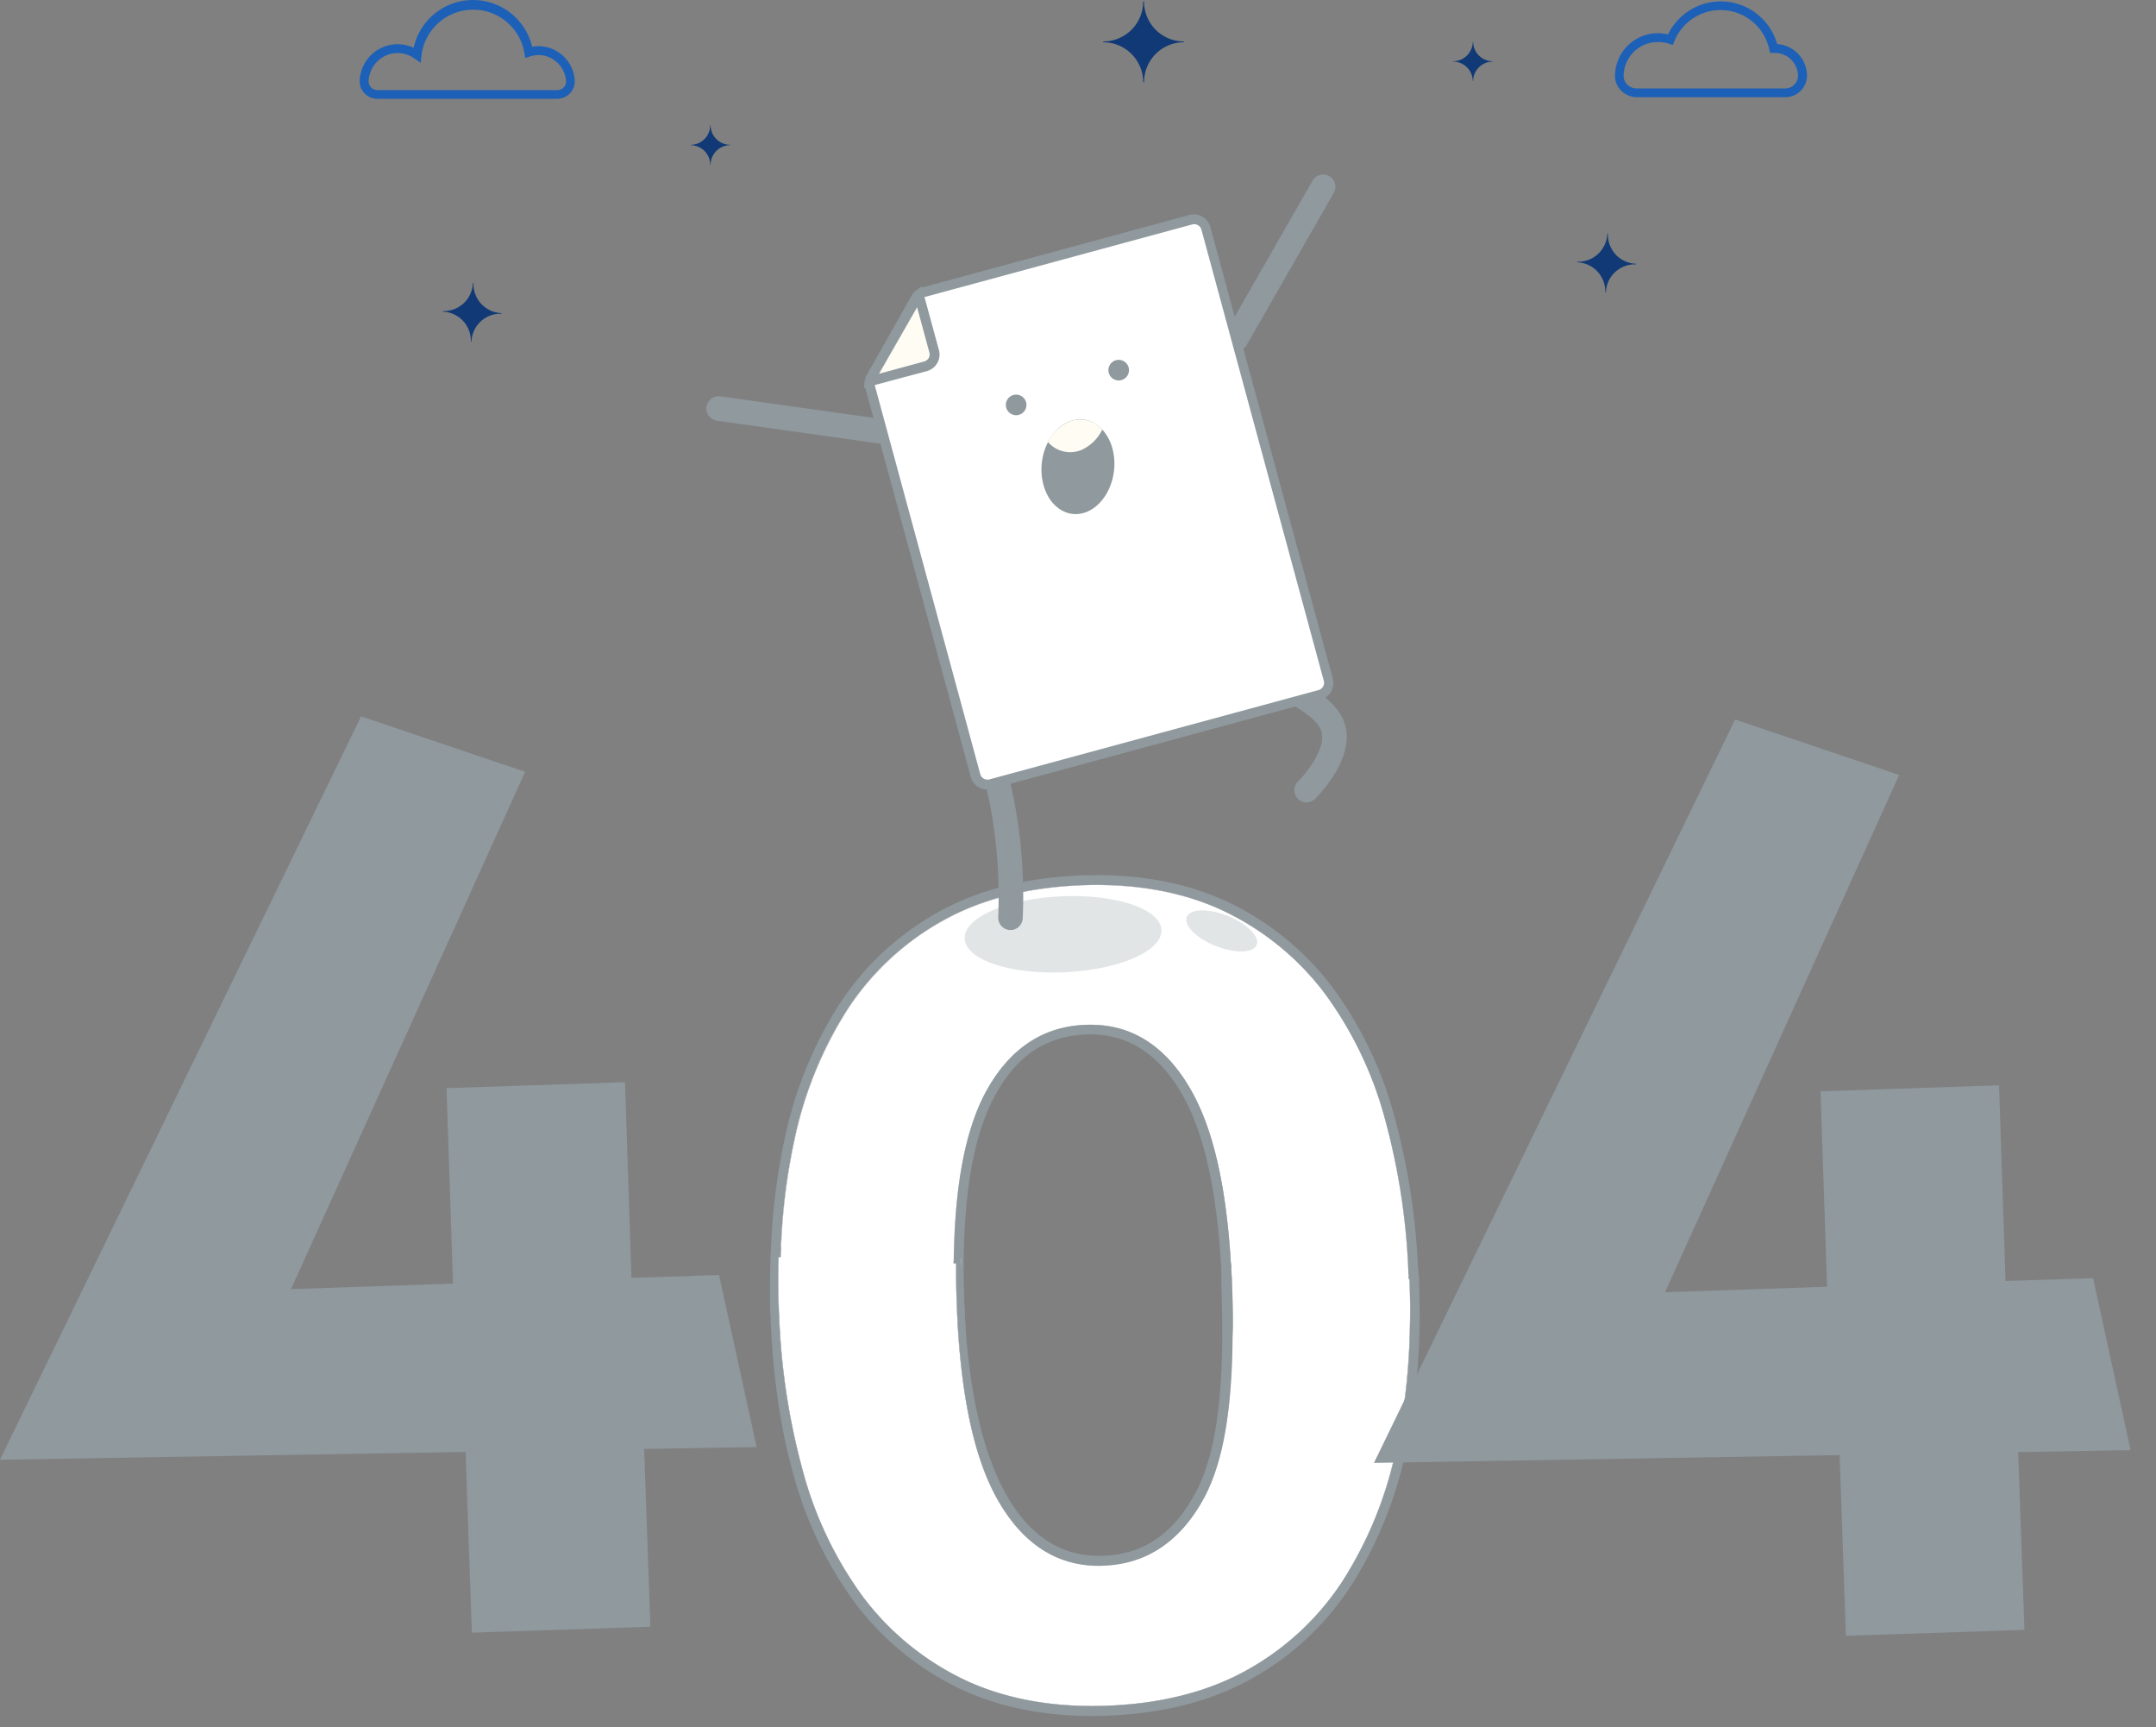 <svg xmlns="http://www.w3.org/2000/svg" width="516.634" height="413.793" viewBox="0 0 516.634 413.793">
  <rect x="0" y="0" width="516.634" height="413.793" fill="#808080" stroke="none"/>
  <g id="Group_3597" data-name="Group 3597" transform="translate(-703 -322)">
    <path id="Path_9541" data-name="Path 9541" d="M197.292,146.378H154.208a4.217,4.217,0,0,1-4.217-4.428,9.1,9.1,0,0,1,12.932-7.788,14.565,14.565,0,0,1,28.4-.235,8.222,8.222,0,0,1,2.467-.094,8.716,8.716,0,0,1,7.729,8.222,4.088,4.088,0,0,1-1.175,3.054A4.288,4.288,0,0,1,197.292,146.378Zm-38.2-10.959a7.892,7.892,0,0,0-1.292.117,7.048,7.048,0,0,0-5.45,5.133,6.625,6.625,0,0,0-.223,1.421,2.067,2.067,0,0,0,.576,1.551,2.1,2.1,0,0,0,1.539.658h43.085a2.173,2.173,0,0,0,1.562-.658,1.915,1.915,0,0,0,.552-1.421,6.672,6.672,0,0,0-5.873-6.272,6.531,6.531,0,0,0-2.737.282l-1.175.388-.188-1.175a12.463,12.463,0,0,0-24.667.564l-.188,1.774-1.457-1.022a6.93,6.93,0,0,0-4.064-1.339Z" transform="translate(639.201 199.286)" fill="#1d60b7"/>
    <path id="Path_9542" data-name="Path 9542" d="M446.837,145.952h-35.5a5.368,5.368,0,0,1-3.782-1.574,4.933,4.933,0,0,1-1.468-3.524,9.959,9.959,0,0,1,.176-1.868,10.266,10.266,0,0,1,12.521-8.07,14.042,14.042,0,0,1,26.147,2.3,7.658,7.658,0,0,1,7.153,7.635,5.192,5.192,0,0,1-5.25,5.1ZM416.3,132.738a8.422,8.422,0,0,0-2.138.282,8.222,8.222,0,0,0-5.873,6.366,7.927,7.927,0,0,0-.141,1.492A2.866,2.866,0,0,0,409,142.9a3.266,3.266,0,0,0,2.291.951h35.5a3.1,3.1,0,0,0,3.148-2.925,5.579,5.579,0,0,0-5.556-5.591h-1.151l-.188-.869a11.946,11.946,0,0,0-22.74-1.938l-.388.928-.94-.329a8.069,8.069,0,0,0-2.631-.388Z" transform="translate(683.918 199.337)" fill="#1d60b7"/>
    <g id="Group_3414" data-name="Group 3414" transform="translate(703 363.046)">
      <path id="Path_9509" data-name="Path 9509" d="M151.36,93.174a6.079,6.079,0,0,0-.106-1.386h-.164c0-.4-.059-.8-.082-1.175l-.106-1.175a162.028,162.028,0,0,0-6.766-35.508A90.129,90.129,0,0,0,128.5,23.955a65.777,65.777,0,0,0-24.667-18.7C94.063,1.038,82.692-.618,69.948.2,56.933,1.1,45.7,4.339,36.577,9.848A64.968,64.968,0,0,0,14.565,31.7,93.885,93.885,0,0,0,2.819,63.539,149.521,149.521,0,0,0,.47,89.451V91.8H0c0,3.947.153,7.87.423,11.676,0,.717.094,1.445.153,2.15,0,.4.059.787.094,1.175a163.772,163.772,0,0,0,6.8,35.755,90.725,90.725,0,0,0,15.7,30.117,66.2,66.2,0,0,0,24.772,18.794c9.82,4.24,21.272,5.944,34.064,5.074,13.073-.893,24.35-4.158,33.523-9.691a65.1,65.1,0,0,0,22.106-21.942A94.215,94.215,0,0,0,149.422,132.9a148.285,148.285,0,0,0,2.349-26.112v-1.175C151.771,101.538,151.654,97.391,151.36,93.174Zm-47.207,52.07c-5.262,11.03-13.308,16.985-23.915,17.7-.7,0-1.4.082-2.079.082-9.467,0-17.337-4.863-23.386-14.436-5.8-9.127-9.538-22.846-11.347-41.8l-.106-1.175c-.141-1.633-.282-3.324-.4-5.039-.2-2.96-.341-5.873-.423-8.786h-.564V89.439c-.258-16.445,1.727-29.271,5.944-38.2C53.127,40.247,61.138,34.315,71.7,33.622c.693,0,1.386-.07,2.067-.07,9.4,0,17.255,4.828,23.269,14.365,5.779,9.08,9.491,22.705,11.288,41.534,0,.388.082.775.106,1.175s.082.787.106,1.175c.059.587.106,1.175.153,1.8l.176,2.431L109,98.237c.129,2.126.235,4.193.305,6.214V106.8C109.8,123.35,108.393,136.259,104.152,145.245Z" transform="matrix(0.999, 0.035, -0.035, 0.999, 189.84, 168.376)" fill="#fff"/>
      <path id="Path_9510" data-name="Path 9510" d="M67.4,70.888v1.175H66.223q-.106-4.7-.446-9.843c-.153-2.173-.329-4.287-.517-6.343-1.8-18.394-5.462-32.02-11.112-40.912C47.911,5.086,39.795.505,29.869,1.222Q14.6,2.243,7.035,18.171q-6.2,13.2-5.873,37.7v1.175q.106,4.581.435,9.55.2,2.8.458,5.462H1.408c-.141-1.633-.282-3.324-.4-5.039-.2-2.96-.341-5.873-.423-8.786H.022V55.888c-.258-16.445,1.727-29.271,5.944-38.2C11.216,6.7,19.227.764,29.787.07,30.48.07,31.173,0,31.854,0c9.4,0,17.255,4.828,23.269,14.365C60.9,23.445,64.614,37.071,66.411,55.9c0,.388.082.775.106,1.175s.082.787.106,1.175c.059.587.106,1.175.153,1.8l.176,2.431.141,2.208C67.222,66.8,67.327,68.867,67.4,70.888Z" transform="matrix(0.999, 0.035, -0.035, 0.999, 230.496, 203.367)" fill="#fff"/>
      <path id="Path_9511" data-name="Path 9511" d="M153.474,106.794h-.987q0-6.114-.435-12.439a6.08,6.08,0,0,0-.106-1.386h-.164c0-.4-.059-.8-.082-1.175l-.106-1.175a162.03,162.03,0,0,0-6.742-35.508,90.127,90.127,0,0,0-15.634-29.976,65.778,65.778,0,0,0-24.667-18.7C94.779,2.219,83.409.562,70.664,1.385,57.65,2.277,46.42,5.519,37.294,11.028A64.968,64.968,0,0,0,15.282,32.876,93.885,93.885,0,0,0,3.536,64.719,149.517,149.517,0,0,0,1.186,90.631V92.98H.716c0,3.947.153,7.87.423,11.676,0,.717.094,1.445.153,2.149H.634c-.07-.822-.141-1.633-.2-2.467Q0,97.926,0,91.794V90.62A147.828,147.828,0,0,1,2.349,64.508,94.814,94.814,0,0,1,14.283,32.277,65.931,65.931,0,0,1,36.695,10.03Q50.684,1.6,70.594.222c13.05-.881,24.5.869,34.439,5.145A66.764,66.764,0,0,1,130.17,24.372a91.162,91.162,0,0,1,15.845,30.364,163.326,163.326,0,0,1,6.824,35.873c0,.388.059.787.094,1.175,0,.7.106,1.409.153,2.126C153.357,98.313,153.486,102.6,153.474,106.794Z" transform="matrix(0.999, 0.035, -0.035, 0.999, 189.165, 167.171)" fill="#fff"/>
      <path id="Path_9512" data-name="Path 9512" d="M111.247,108v-1.175h0c-.059-2.044-.153-4.123-.258-6.214l-.141-2.208-.176-2.431c0-.611-.094-1.175-.153-1.8A9.483,9.483,0,0,0,110.413,93c-.047-.376-.059-.787-.106-1.175-1.8-18.794-5.509-32.454-11.288-41.534C93.005,40.756,85.171,35.929,75.75,35.929a20.375,20.375,0,0,0-2.067.07c-10.571.7-18.571,6.637-23.821,17.619-4.217,8.927-6.2,21.742-5.944,38.2v2.349h.564c.082,2.878.223,5.873.423,8.786.117,1.715.258,3.406.4,5.039l.106,1.175h1.821c-.2-2.067-.388-4.193-.54-6.378v-.341c-1.433-21.307.341-37.4,5.262-47.842S64.016,38.971,73.812,38.313c9.4-.681,17.22,3.759,23.187,13.214,5.873,9.162,9.608,23.939,11.241,43.919l.211,2.784c.223,3.3.364,6.6.446,9.8V109.2h2.42Zm44.212-12.921c-.07-1.081-.153-2.161-.247-3.23a166.128,166.128,0,0,0-6.883-36.225,92.549,92.549,0,0,0-16.057-30.763,68.281,68.281,0,0,0-25.536-19.4C96.6,1.1,84.842-.661,71.745.22,58.366,1.137,46.785,4.5,37.317,10.2a67.258,67.258,0,0,0-22.8,22.623A96.153,96.153,0,0,0,2.431,65.458,150.961,150.961,0,0,0,0,91.8v1.327c0,4.088.153,8.222.446,12.474,0,.6.082,1.175.141,1.809l.129,1.75H2.561c0-.388-.059-.775-.094-1.175-.059-.7-.106-1.433-.153-2.15-.27-3.806-.411-7.729-.423-11.676h.47V91.816A149.519,149.519,0,0,1,4.71,65.9,93.886,93.886,0,0,1,16.456,34.061,64.968,64.968,0,0,1,38.468,12.213C47.6,6.7,58.824,3.462,71.839,2.57,84.548,1.7,95.954,3.4,105.726,7.62a65.777,65.777,0,0,1,24.667,18.7,90.127,90.127,0,0,1,15.693,30,162.03,162.03,0,0,1,6.766,35.52l.106,1.175a5.648,5.648,0,0,0,.082,1.175h.164c0,.458.082.916.106,1.386.294,4.205.435,8.363.435,12.439v1.175h2.15v-1.175c0-4.381-.141-8.751-.435-12.932ZM111.2,106.828h0c-.059-2.044-.153-4.123-.258-6.214l-.141-2.208-.176-2.431c0-.6-.106-1.175-.164-1.8h0A9.486,9.486,0,0,0,110.354,93c-.047-.376-.059-.787-.106-1.175-1.8-18.794-5.509-32.454-11.288-41.534-6.014-9.538-13.849-14.365-23.269-14.365a20.375,20.375,0,0,0-2.067.07c-10.571.7-18.571,6.637-23.821,17.619-4.217,8.927-6.2,21.742-5.944,38.2v2.349h.623c.082,2.878.223,5.873.423,8.786.117,1.715.258,3.406.4,5.039l.106,1.175h1.821c-.2-2.067-.388-4.193-.54-6.378v-.341c-1.433-21.307.341-37.4,5.262-47.842S64.016,38.971,73.812,38.313c9.4-.681,17.22,3.759,23.187,13.214,5.873,9.162,9.608,23.939,11.241,43.919l.211,2.784c.223,3.3.364,6.6.446,9.8V109.2h2.032v-1.175h.376A10.54,10.54,0,0,1,111.2,106.828Zm0,1.175v-1.175h0c-.059-2.044-.153-4.123-.258-6.214l-.141-2.208-.176-2.431c0-.611-.094-1.175-.153-1.8A9.492,9.492,0,0,0,110.366,93c-.047-.376-.059-.787-.106-1.175-1.8-18.794-5.509-32.454-11.288-41.534C92.958,40.756,85.124,35.929,75.7,35.929a20.375,20.375,0,0,0-2.067.07c-10.571.7-18.571,6.637-23.821,17.619-4.217,8.927-6.2,21.742-5.944,38.2v2.349h.611c.082,2.878.223,5.873.423,8.786.117,1.715.258,3.406.4,5.039l.106,1.175h1.821c-.2-2.067-.388-4.193-.54-6.378v-.341c-1.433-21.307.341-37.4,5.262-47.842S64.016,38.971,73.812,38.313c9.4-.681,17.22,3.759,23.187,13.214,5.873,9.162,9.608,23.939,11.241,43.919l.211,2.784c.223,3.3.364,6.6.446,9.8V109.2h2.42Zm0,0v-1.175h0c-.059-2.044-.153-4.123-.258-6.214l-.141-2.208-.176-2.431c0-.6-.106-1.175-.164-1.8h0A9.486,9.486,0,0,0,110.354,93c-.047-.376-.059-.787-.106-1.175-1.8-18.794-5.509-32.454-11.288-41.534-6.014-9.538-13.849-14.365-23.269-14.365a20.375,20.375,0,0,0-2.067.07c-10.571.7-18.571,6.637-23.821,17.619-4.217,8.927-6.2,21.742-5.944,38.2v2.349h.623c.082,2.878.223,5.873.423,8.786.117,1.715.258,3.406.4,5.039l.106,1.175h1.821c-.2-2.067-.388-4.193-.54-6.378v-.341c-1.433-21.307.341-37.4,5.262-47.842S64.016,38.971,73.812,38.313c9.4-.681,17.22,3.759,23.187,13.214,5.873,9.162,9.608,23.939,11.241,43.919l.211,2.784c.223,3.3.364,6.6.446,9.8V109.2h2.032v-1.175Z" transform="matrix(0.999, 0.035, -0.035, 0.999, 187.974, 165.92)" fill="#8f999e"/>
      <path id="Path_9513" data-name="Path 9513" d="M153.78,2.49c0-.834-.117-1.656-.188-2.49h-1.339a5.645,5.645,0,0,0,.082,1.175h.164c0,.458.082.916.106,1.386.294,4.205.435,8.363.435,12.439v1.175a148.292,148.292,0,0,1-2.349,26.112A94.214,94.214,0,0,1,138.85,74.27a65.1,65.1,0,0,1-22.106,21.942c-9.174,5.532-20.45,8.8-33.523,9.69-12.768.869-24.22-.834-34.064-5.074A66.2,66.2,0,0,1,24.385,82.035,90.727,90.727,0,0,1,8.68,51.918,163.775,163.775,0,0,1,1.844,16.186c0-.388-.059-.775-.094-1.175-.059-.7-.106-1.433-.153-2.149-.27-3.806-.411-7.729-.423-11.676h.47V.012H0C0,4.229.117,8.539.423,12.932q.106,1.633.247,3.242A164.647,164.647,0,0,0,7.541,52.282a91.338,91.338,0,0,0,15.916,30.54,66.953,66.953,0,0,0,25.2,19.111c9.972,4.3,21.484,6.061,34.592,5.168q19.968-1.374,34.064-9.855a66.166,66.166,0,0,0,22.505-22.318,94.79,94.79,0,0,0,12.028-32.419,149.748,149.748,0,0,0,2.349-26.323Q154.273,9.491,153.78,2.49Zm-110-1.3c.082,2.878.223,5.873.423,8.786.117,1.715.258,3.406.4,5.039l.106,1.175c1.809,18.958,5.544,32.678,11.347,41.8C62.1,67.563,69.971,72.426,79.439,72.426a17.774,17.774,0,0,0,2.079-.082c10.571-.716,18.653-6.672,23.915-17.7,4.24-8.986,5.65-21.895,5.18-38.457V13.837c-.07-2.02-.176-4.088-.305-6.214l-.141-2.208-.176-2.431c0-.611-.094-1.175-.153-1.8a9.488,9.488,0,0,0-.106-1.175h-.341c.176,1.8.329,3.618.458,5.5q.329,4.957.435,9.514V16.2q.423,24.667-5.873,37.952-7.647,16-22.94,17.032Q66.518,72.262,57.086,57.368,48.541,43.96,45.927,16.2c-.2-2.032-.364-4.135-.517-6.3-.235-3.442-.376-6.731-.446-9.89h-1.75V1.186Z" transform="matrix(0.999, 0.035, -0.035, 0.999, 185.434, 258.879)" fill="#fff"/>
      <path id="Path_9514" data-name="Path 9514" d="M111.282,17.361h-2.42V16.186c-.082-3.195-.223-6.5-.446-9.8L108.2,3.606a25.373,25.373,0,0,0,.129,3.113c1.433,21.4.611,37.587-4.334,48.053s-12.145,15.74-21.93,16.4c-9.467.681-17.3-3.77-23.3-13.273-5.5-8.645-9.643-22.259-11.523-40.536-.2-2.067-.388-4.193-.54-6.378v-.341c-.247-3.195-.963-6.378-1.034-9.467h-1.75V2.349h.564c.082,2.878.223,5.873.423,8.786.117,1.715.258,3.406.4,5.039l.106,1.175c1.809,18.958,5.544,32.678,11.347,41.8,6.049,9.573,13.919,14.436,23.386,14.436a17.774,17.774,0,0,0,2.079-.082c10.571-.717,18.653-6.672,23.915-17.7C110.343,46.832,111.752,33.923,111.282,17.361Zm44.259-13.79a11.379,11.379,0,0,0-.094-1.785L155.213,0h-2.349l.106,1.175a5.65,5.65,0,0,0,.082,1.175h.164c0,.458.082.916.106,1.386.294,4.205.435,8.363.435,12.439v1.175a148.3,148.3,0,0,1-2.349,26.112,94.216,94.216,0,0,1-11.84,31.985,65.1,65.1,0,0,1-22.106,21.942c-9.174,5.532-20.45,8.8-33.523,9.69-12.768.869-24.22-.834-34.064-5.074A66.2,66.2,0,0,1,25.1,83.209,90.728,90.728,0,0,1,9.4,53.092,163.774,163.774,0,0,1,2.549,17.361c0-.388-.059-.775-.094-1.175-.059-.7-.106-1.433-.153-2.149-.27-3.806-.411-7.729-.423-11.676h.47V.012H0V1.339c0,4.346,0,8.7.27,12.921.951,14.295,3.042,27.592,6.848,39.6A93.2,93.2,0,0,0,23.245,84.748,68.608,68.608,0,0,0,48.9,104.211c10.172,4.381,21.989,6.143,35.144,5.25,13.449-.916,25.078-4.287,34.58-10.019a67.529,67.529,0,0,0,22.9-22.729,96.811,96.811,0,0,0,12.192-32.807A161.554,161.554,0,0,0,155.541,3.571ZM43.883,2.4h.6c.082,2.878.223,5.873.423,8.786.117,1.715.258,3.406.4,5.039L45.41,17.4c1.809,18.958,5.544,32.678,11.347,41.8,6.049,9.573,13.919,14.436,23.386,14.436a17.793,17.793,0,0,0,2.079-.082c10.571-.716,18.653-6.672,23.915-17.7,4.24-8.986,5.65-21.895,5.18-38.457V15.047c-.07-2.02-.176-4.088-.305-6.214l-.141-2.208-.176-2.431c0-.6-.106-1.175-.164-1.8h0a9.476,9.476,0,0,0-.106-1.175c-.047-.376-.059-.787-.106-1.175h-2.408l.117,1.292c.082.775.117,1.562.141,2.349A25.367,25.367,0,0,0,108.3,6.8c1.433,21.4.611,37.587-4.334,48.053S91.854,70.512,82.07,71.169c-9.467.681-17.3-3.77-23.3-13.273-5.5-8.645-9.643-22.259-11.523-40.536-.2-2.067-.388-4.193-.54-6.378v-.341c-.247-3.195-.963-6.378-1.034-9.467h0V0h-1.75V1.175c0,.4-.059.787-.035,1.186Zm67.4,14.965V15.011c-.07-2.02-.176-4.088-.305-6.214l-.141-2.208-.176-2.431c0-.6-.106-1.175-.164-1.8h0a9.489,9.489,0,0,0-.106-1.175h-.341c.176,1.8.329,3.618.458,5.5q.329,4.957.435,9.514h-.858q-.106-4.7-.446-9.843c-.153-2.173-.329-4.287-.517-6.343h-1.175l.117,1.292c.082.775.117,1.562.141,2.349a25.375,25.375,0,0,0,.129,3.113c1.433,21.4.611,37.587-4.334,48.053S91.854,70.512,82.07,71.169c-9.467.681-17.3-3.77-23.3-13.273-5.5-8.645-9.643-22.259-11.523-40.536-.2-2.067-.388-4.193-.54-6.378v-.341c-.247-3.195-.963-6.378-1.034-9.467h-.576q.106,4.581.435,9.55.2,2.8.458,5.462H45.34l.106,1.175c1.809,18.958,5.544,32.678,11.347,41.8C62.842,68.738,70.711,73.6,80.179,73.6a17.772,17.772,0,0,0,2.079-.082c10.571-.716,18.653-6.672,23.915-17.7C110.343,46.832,111.752,33.923,111.282,17.361Z" transform="matrix(0.999, 0.035, -0.035, 0.999, 184.77, 257.68)" fill="#8f999e"/>
      <path id="Path_9515" data-name="Path 9515" d="M178.023,169.085l-10.031-38.468-21.061,1.421-3.195-46.82L103.365,87.99l3.195,46.761-41.828,2.89L116.709,11.229,79.2,0,0,178.482Z" transform="matrix(0.999, 0.035, -0.035, 0.999, 337.285, 129.995)" fill="#8f999e"/>
      <path id="Path_9516" data-name="Path 9516" d="M181.171,171.681,0,181.077,80.284,0l39.772,11.9L68.3,137.758l38.774-2.678-3.207-46.761,42.72-2.925,3.195,46.808,20.955-1.41Z" transform="matrix(0.999, 0.035, -0.035, 0.999, 335.572, 128.513)" fill="#8f999e"/>
      <path id="Path_9517" data-name="Path 9517" d="M0,175.874l174.9-9.4-9.644-36.06-21.166,1.445-3.195-46.82-38.022,2.608,3.195,46.761-44.894,3.1L113.385,10.548,78.135,0Z" transform="matrix(0.999, 0.035, -0.035, 0.999, 338.983, 131.488)" fill="#8f999e"/>
      <path id="Path_9518" data-name="Path 9518" d="M0,2.713,3.195,48.347l40.371-2.76L40.371,0Z" transform="matrix(0.999, 0.035, -0.035, 0.999, 441.962, 301.205)" fill="#8f999e"/>
      <path id="Path_9519" data-name="Path 9519" d="M42.709,0l3.207,45.587L3.195,48.511,0,2.866Z" transform="matrix(0.999, 0.035, -0.035, 0.999, 440.834, 302.258)" fill="#8f999e"/>
      <path id="Path_9520" data-name="Path 9520" d="M0,2.549,3.195,48.194l38.022-2.608L38.022,0Z" transform="matrix(0.999, 0.035, -0.035, 0.999, 443.215, 296.629)" fill="#8f999e"/>
      <path id="Path_9521" data-name="Path 9521" d="M178.024,169.073,167.992,130.6l-21.061,1.421-3.195-46.808-40.371,2.76,3.195,46.761-41.828,2.89L116.709,11.217,79.2,0,0,178.47Z" transform="matrix(0.999, 0.035, -0.035, 0.999, 8.032, 129.252)" fill="#8f999e"/>
      <path id="Path_9522" data-name="Path 9522" d="M181.171,171.681,0,181.077,80.284,0l39.772,11.9L68.3,137.77l38.774-2.69-3.207-46.761,42.72-2.925,3.195,46.82,20.955-1.421Z" transform="matrix(0.999, 0.035, -0.035, 0.999, 6.32, 127.758)" fill="#8f999e"/>
      <path id="Path_9523" data-name="Path 9523" d="M0,175.874l174.9-9.4-9.644-36.049-21.166,1.433-3.195-46.82-38.022,2.608,3.195,46.761-44.894,3.1L113.385,10.548,78.135,0Z" transform="matrix(0.999, 0.035, -0.035, 0.999, 9.732, 130.733)" fill="#8f999e"/>
      <path id="Path_9524" data-name="Path 9524" d="M0,2.713,3.195,48.359l40.371-2.772L40.371,0" transform="matrix(0.999, 0.035, -0.035, 0.999, 112.711, 300.449)" fill="#8f999e"/>
      <path id="Path_9525" data-name="Path 9525" d="M42.709,0l3.207,45.587L3.195,48.511,0,2.878" transform="matrix(0.999, 0.035, -0.035, 0.999, 111.581, 301.503)" fill="#8f999e"/>
      <path id="Path_9526" data-name="Path 9526" d="M0,2.549,3.195,48.194l38.034-2.608L38.022,0" transform="matrix(0.999, 0.035, -0.035, 0.999, 113.964, 295.874)" fill="#8f999e"/>
      <path id="Path_9527" data-name="Path 9527" d="M47.09,7.4c.4,5.016-9.808,9.925-22.811,10.971S.411,16.206.011,11.155,9.819,1.241,22.822.2,46.679,2.393,47.09,7.4Z" transform="matrix(0.999, 0.035, -0.035, 0.999, 231.531, 172.672)" fill="#e1e5e6"/>
      <path id="Path_9528" data-name="Path 9528" d="M17.111,7.8c-.728,2.02-5.121,2.291-9.82.611S-.625,3.717.1,1.709,5.224-.582,9.911,1.1,17.792,5.785,17.111,7.8Z" transform="matrix(0.999, 0.035, -0.035, 0.999, 284.322, 176.916)" fill="#e1e5e6"/>
      <path id="Path_9529" data-name="Path 9529" d="M13.366,53.613h0a2.936,2.936,0,0,1-2.936-2.948C10.489,25.023,2.842,8.2.88,5.078A2.983,2.983,0,0,1,1.127.626,2.96,2.96,0,0,1,4.24.3C7,1.648,11.135,14.639,11.17,14.768A120.265,120.265,0,0,1,16.3,50.676,2.937,2.937,0,0,1,13.366,53.613Z" transform="matrix(0.999, 0.035, -0.035, 0.999, 230.564, 127.722)" fill="#8f999e"/>
      <path id="Path_9530" data-name="Path 9530" d="M17.021,32.947A2.937,2.937,0,0,1,14.9,27.978c1.973-2.079,7.118-8.9,4.839-12.921C17.385,10.911,7.777,7.176,2.292,5.8A2.936,2.936,0,1,1,3.713.1c1.7.423,16.726,4.381,21.143,12.04,4.922,8.6-5.262,19.393-5.7,19.851a2.913,2.913,0,0,1-2.138.951Z" transform="matrix(0.999, 0.035, -0.035, 0.999, 297.141, 117.676)" fill="#8f999e"/>
      <path id="Path_9531" data-name="Path 9531" d="M2.931,43.046a3,3,0,0,1-1.363-.341,2.948,2.948,0,0,1-1.233-3.97L19.869,1.665A2.937,2.937,0,1,1,25.061,4.4L5.527,41.449A2.925,2.925,0,0,1,2.931,43.046Z" transform="matrix(0.999, 0.035, -0.035, 0.999, 294.664, 0)" fill="#8f999e"/>
      <path id="Path_9532" data-name="Path 9532" d="M50.137,10.834h-.305L2.647,5.889A2.952,2.952,0,1,1,3.258.016L50.442,4.961a2.94,2.94,0,0,1-.305,5.873Z" transform="matrix(0.999, 0.035, -0.035, 0.999, 169.378, 53.772)" fill="#8f999e"/>
      <path id="Path_9533" data-name="Path 9533" d="M110.467,112.87,32.4,137.009a2.972,2.972,0,0,1-3.735-1.962L.136,42.782a2.983,2.983,0,0,1,.2-2.267L10.4,21.228a2.96,2.96,0,0,1,1.762-1.468L75.593.132A3,3,0,0,1,79.328,2.1l33.1,107.03A3,3,0,0,1,110.467,112.87Z" transform="matrix(0.999, 0.035, -0.035, 0.999, 209.837, 8.809)" fill="#fff"/>
      <path id="Path_9534" data-name="Path 9534" d="M32.689,139.5a4.146,4.146,0,0,1-3.97-2.936L.188,44.294a4.088,4.088,0,0,1,.294-3.148L10.5,21.859A4.205,4.205,0,0,1,12.956,19.8L76.384.188A3.959,3.959,0,0,1,77.559,0a4.135,4.135,0,0,1,3.97,2.925l33.1,107.042a4.158,4.158,0,0,1-2.737,5.192l-78.076,24.15A4.361,4.361,0,0,1,32.689,139.5ZM77.665,2.349a1.657,1.657,0,0,0-.529.082L13.707,22.047a1.8,1.8,0,0,0-1.069.893L2.572,42.239A1.773,1.773,0,0,0,2.443,43.6l28.543,92.265a1.809,1.809,0,0,0,2.255,1.175l78.076-24.15a1.786,1.786,0,0,0,1.057-.881,1.75,1.75,0,0,0,.129-1.374L79.4,3.594a1.809,1.809,0,0,0-1.738-1.245Z" transform="matrix(0.999, 0.035, -0.035, 0.999, 208.699, 7.596)" fill="#8f999e"/>
      <path id="Path_9535" data-name="Path 9535" d="M17.1,7.663c1.374,5.873-1.269,12.4-5.873,14.459S1.738,21.041.364,15.074,1.632,2.682,6.237.627,15.728,1.742,17.1,7.663Z" transform="matrix(0.999, 0.035, -0.035, 0.999, 249.977, 59.091)" fill="#8f999e"/>
      <path id="Path_9536" data-name="Path 9536" d="M4.875.617A10.172,10.172,0,0,0,0,5.668,7.048,7.048,0,0,0,8.034,7.312a10.172,10.172,0,0,0,4.875-5.074A7.048,7.048,0,0,0,4.875.617Z" transform="matrix(0.999, 0.035, -0.035, 0.999, 251.315, 59.182)" fill="#fffcf3"/>
      <path id="Path_9537" data-name="Path 9537" d="M11.03,0l-.094.094L.129,20.579A3.126,3.126,0,0,0,0,21.131l13.25-4.1a2.913,2.913,0,0,0,1.926-3.641Z" transform="matrix(0.999, 0.035, -0.035, 0.999, 209.156, 29.191)" fill="#fffcf3"/>
      <path id="Path_9538" data-name="Path 9538" d="M0,24.843l.223-1.8a4.335,4.335,0,0,1,.164-.775l.082-.176L11.5,1.316a.8.8,0,0,1,.141-.141L13,0l4.7,15.129a3.994,3.994,0,0,1-.294,3.113,4.076,4.076,0,0,1-2.349,2ZM12.11,5.051,3.547,21.3l10.736-3.324a1.727,1.727,0,0,0,1.022-.857,1.668,1.668,0,0,0,.129-1.316Z" transform="matrix(0.999, 0.035, -0.035, 0.999, 207.842, 27.088)" fill="#8f999e"/>
      <path id="Path_9539" data-name="Path 9539" d="M4.939,2.179A2.467,2.467,0,1,1,4.014.528a2.479,2.479,0,0,1,.925,1.652Z" transform="matrix(0.999, 0.035, -0.035, 0.999, 265.671, 45.074)" fill="#8f999e"/>
      <path id="Path_9540" data-name="Path 9540" d="M4.939,2.181A2.467,2.467,0,1,1,4.01.525,2.478,2.478,0,0,1,4.939,2.181Z" transform="matrix(0.999, 0.035, -0.035, 0.999, 241.097, 53.405)" fill="#8f999e"/>
    </g>
    <g id="Group_3415" data-name="Group 3415" transform="translate(808.869 322.36)">
      <path id="Path_9543" data-name="Path 9543" d="M377.844,140.623h-.094a4.7,4.7,0,0,0-4.64-4.64v-.094a4.7,4.7,0,0,0,4.64-4.64h.094a4.7,4.7,0,0,0,4.64,4.64v.094A4.7,4.7,0,0,0,377.844,140.623Z" transform="translate(-130.709 -121.583)" fill="#113976"/>
      <path id="Path_9544" data-name="Path 9544" d="M222.284,157.741h-.094a4.7,4.7,0,0,0-4.64-4.7v-.094a4.7,4.7,0,0,0,4.64-4.7h.094a4.7,4.7,0,0,0,4.64,4.7v.094a4.7,4.7,0,0,0-4.64,4.7Z" transform="translate(-157.872 -118.615)" fill="#113976"/>
      <path id="Path_9545" data-name="Path 9545" d="M311.453,142.354h-.2a9.573,9.573,0,0,0-9.573-9.573v-.188a9.573,9.573,0,0,0,9.573-9.573h.2a9.561,9.561,0,0,0,9.561,9.573v.188a9.561,9.561,0,0,0-9.561,9.573Z" transform="translate(-143.181 -123.02)" fill="#113976"/>
      <path id="Path_9546" data-name="Path 9546" d="M7.118,14.072H6.965A6.965,6.965,0,0,0,0,7.106V6.965A6.965,6.965,0,0,0,6.965,0h.153a6.965,6.965,0,0,0,6.965,6.965v.141a6.965,6.965,0,0,0-6.965,6.965Z" transform="matrix(0.999, 0.035, -0.035, 0.999, 272.322, 55.377)" fill="#113976"/>
      <path id="Path_9547" data-name="Path 9547" d="M7.106,14.084H6.965A6.965,6.965,0,0,0,0,7.118V6.965A6.965,6.965,0,0,0,6.965,0h.141A6.954,6.954,0,0,0,9.143,4.929a6.954,6.954,0,0,0,4.929,2.037v.153a6.954,6.954,0,0,0-6.965,6.965Z" transform="matrix(0.999, 0.035, -0.035, 0.999, 0.492, 67.193)" fill="#113976"/>
    </g>
  </g>
</svg>
